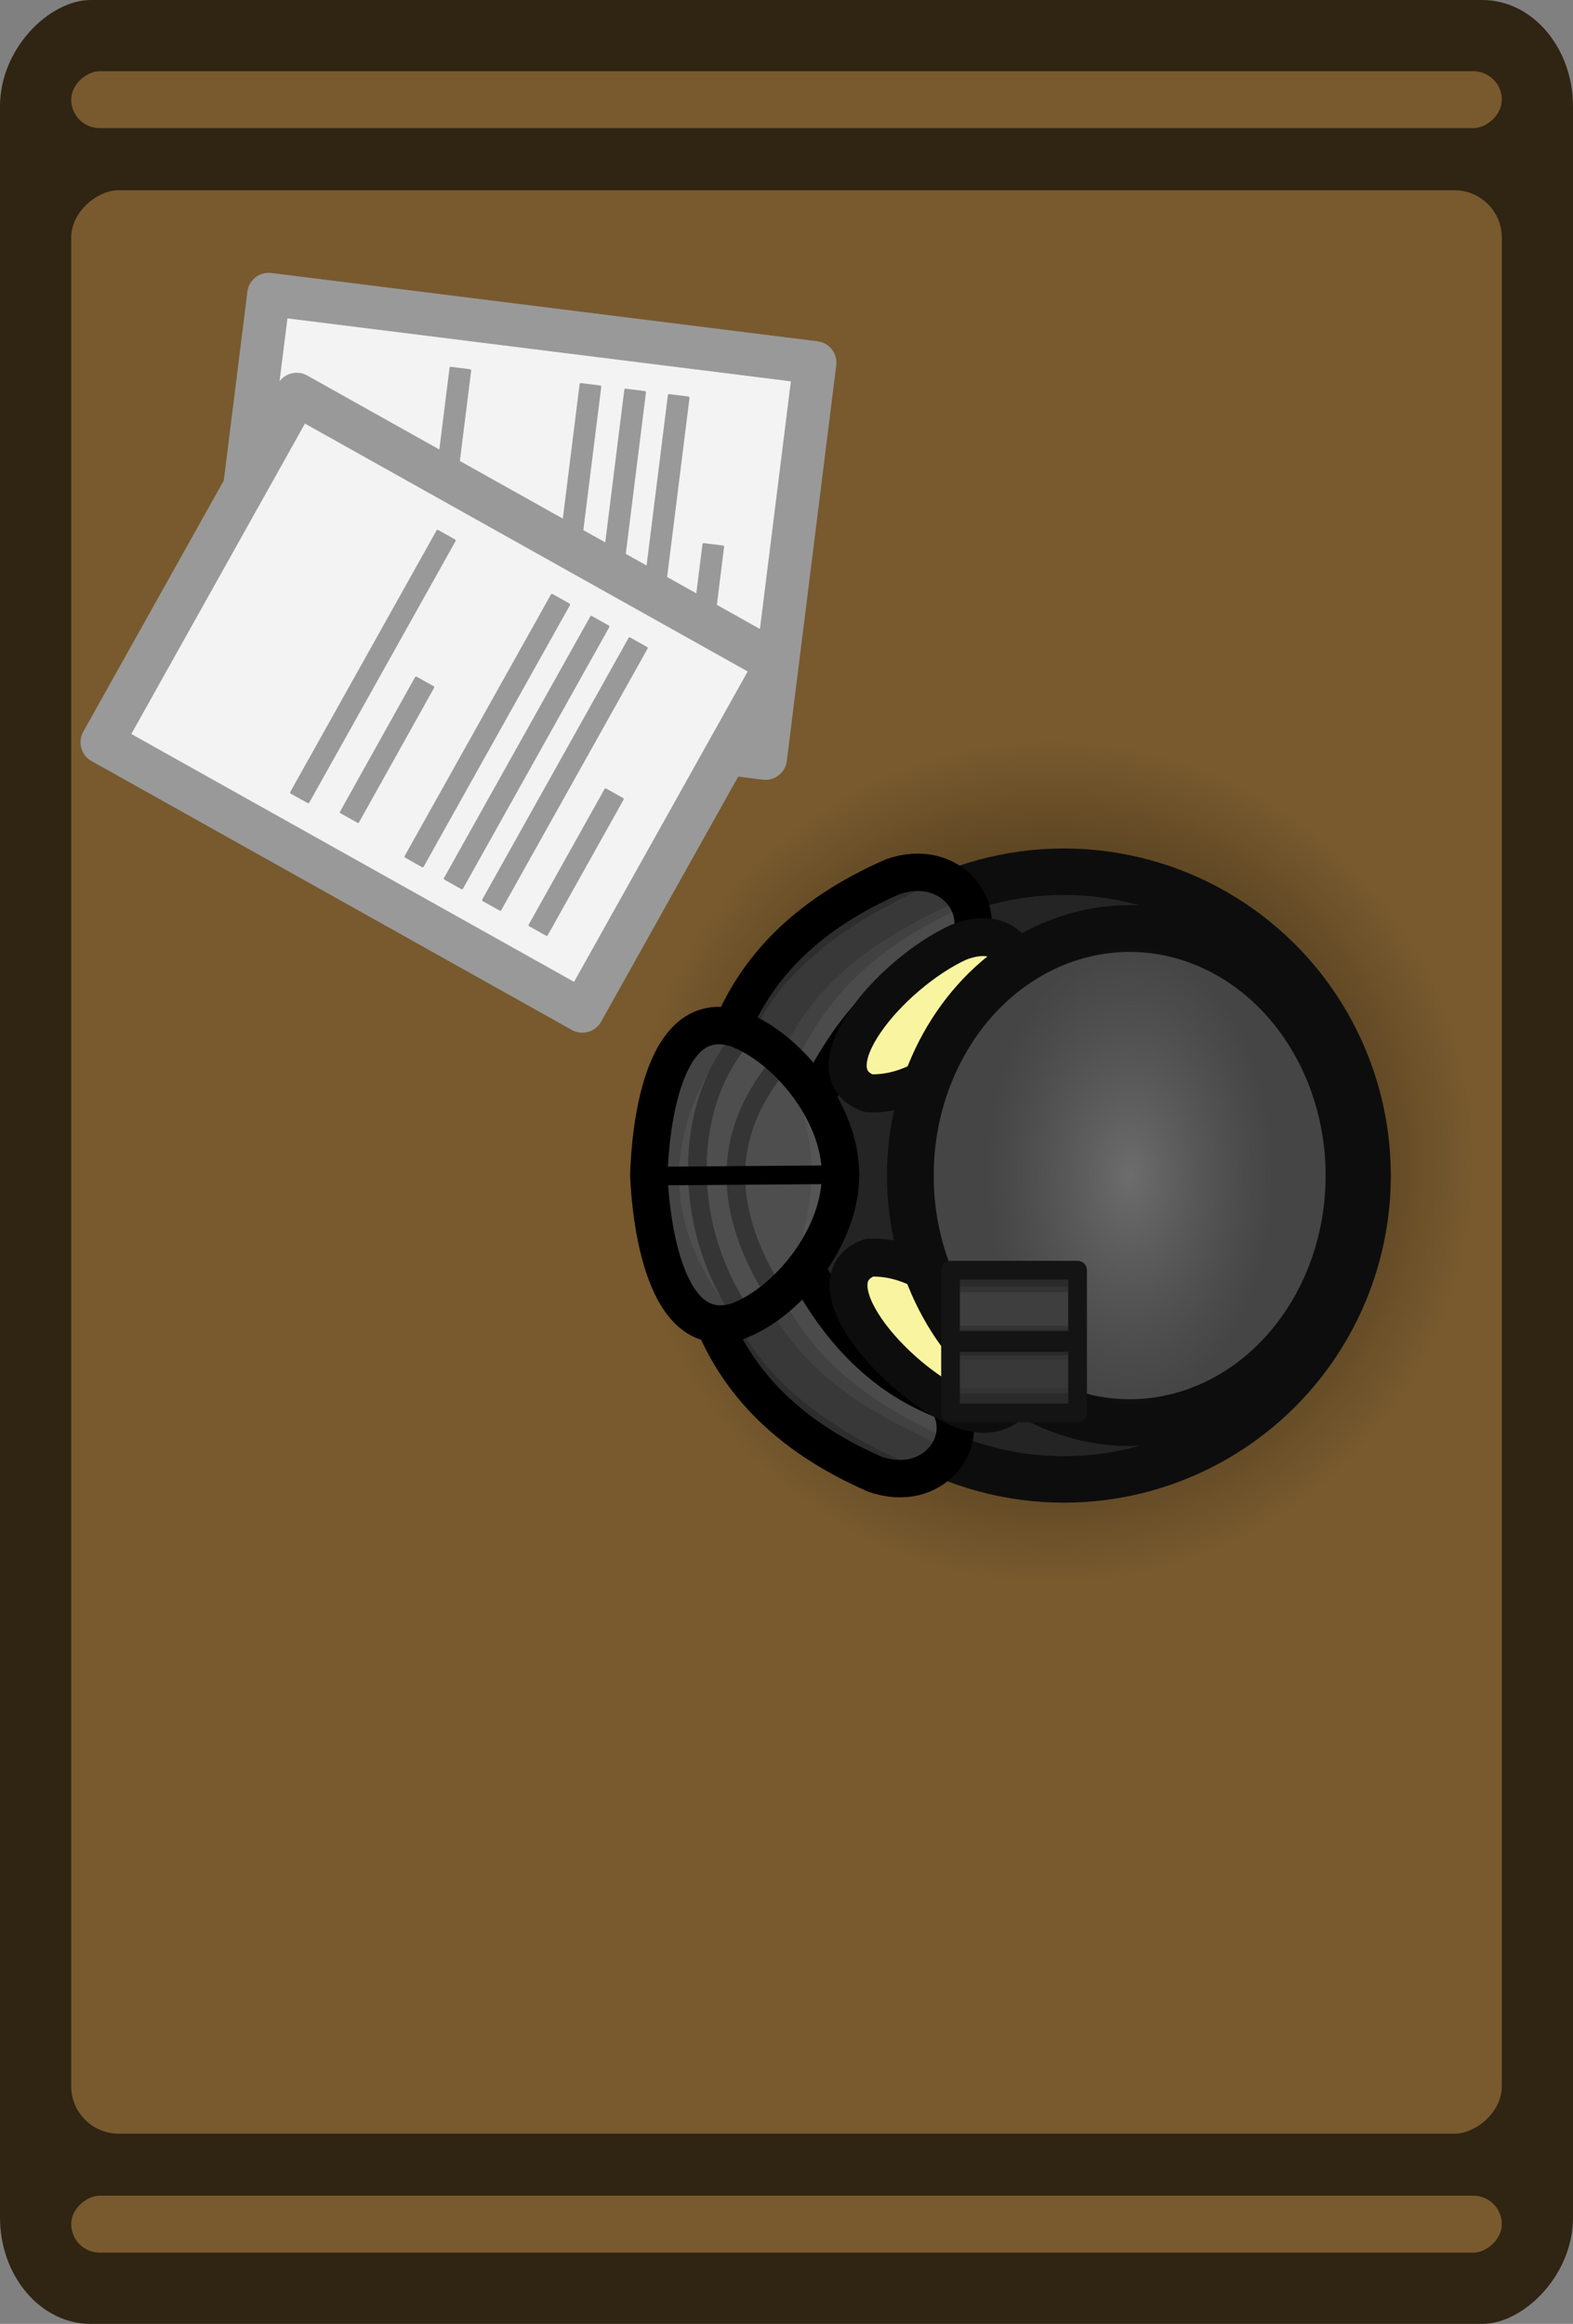 <?xml version="1.0" encoding="UTF-8" standalone="no"?>
<!-- Created with Inkscape (http://www.inkscape.org/) -->

<svg
   width="165.713"
   height="244.713"
   viewBox="0 0 43.845 64.747"
   version="1.1"
   id="svg1"
   inkscape:version="1.4 (86a8ad7, 2024-10-11)"
   sodipodi:docname="special_table_helmet.svg"
   xmlns:inkscape="http://www.inkscape.org/namespaces/inkscape"
   xmlns:sodipodi="http://sodipodi.sourceforge.net/DTD/sodipodi-0.dtd"
   xmlns:xlink="http://www.w3.org/1999/xlink"
   xmlns="http://www.w3.org/2000/svg"
   xmlns:svg="http://www.w3.org/2000/svg">
  <rect x="0" y="0" width="43.845" height="64.747" fill="#808080" stroke="none"/>
  <sodipodi:namedview
     id="namedview1"
     pagecolor="#ffffff"
     bordercolor="#000000"
     borderopacity="0.25"
     inkscape:showpageshadow="2"
     inkscape:pageopacity="0.0"
     inkscape:pagecheckerboard="0"
     inkscape:deskcolor="#d1d1d1"
     inkscape:document-units="mm"
     inkscape:zoom="3.8954758"
     inkscape:cx="89.976172"
     inkscape:cy="106.6622"
     inkscape:window-width="1920"
     inkscape:window-height="991"
     inkscape:window-x="-9"
     inkscape:window-y="-9"
     inkscape:window-maximized="1"
     inkscape:current-layer="layer1" />
  <defs
     id="defs1">
    <radialGradient
       inkscape:collect="always"
       xlink:href="#linearGradient65"
       id="radialGradient66"
       cx="348.001"
       cy="146.578"
       fx="348.001"
       fy="146.578"
       r="7.612"
       gradientUnits="userSpaceOnUse"
       gradientTransform="matrix(1.547,0,0,1.547,-170.486,-37.639)" />
    <linearGradient
       id="linearGradient65"
       inkscape:collect="always">
      <stop
         style="stop-color:#000000;stop-opacity:0.5;"
         offset="0.384"
         id="stop65" />
      <stop
         style="stop-color:#000000;stop-opacity:0;"
         offset="1"
         id="stop66" />
    </linearGradient>
    <inkscape:path-effect
       effect="mirror_symmetry"
       start_point="90.668,77.202"
       end_point="90.926,42.75"
       center_point="90.797,59.976"
       id="path-effect1"
       is_visible="true"
       lpeversion="1.2"
       lpesatellites=""
       mode="free"
       discard_orig_path="false"
       fuse_paths="true"
       oposite_fuse="false"
       split_items="false"
       split_open="false"
       link_styles="false" />
    <inkscape:path-effect
       effect="mirror_symmetry"
       start_point="90.668,77.202"
       end_point="90.926,42.75"
       center_point="90.797,59.976"
       id="path-effect1-4"
       is_visible="true"
       lpeversion="1.2"
       lpesatellites=""
       mode="free"
       discard_orig_path="false"
       fuse_paths="true"
       oposite_fuse="false"
       split_items="false"
       split_open="false"
       link_styles="false" />
    <inkscape:path-effect
       effect="mirror_symmetry"
       start_point="90.668,77.202"
       end_point="90.926,42.75"
       center_point="90.797,59.976"
       id="path-effect1-48"
       is_visible="true"
       lpeversion="1.2"
       lpesatellites=""
       mode="free"
       discard_orig_path="false"
       fuse_paths="true"
       oposite_fuse="false"
       split_items="false"
       split_open="false"
       link_styles="false" />
    <radialGradient
       inkscape:collect="always"
       xlink:href="#linearGradient4"
       id="radialGradient6"
       cx="46.712"
       cy="31.81"
       fx="46.712"
       fy="31.81"
       r="24.582"
       gradientTransform="matrix(0.305,0,0,0.192,-29.982,8.789)"
       gradientUnits="userSpaceOnUse" />
    <linearGradient
       id="linearGradient4"
       inkscape:collect="always">
      <stop
         style="stop-color:#6d6d6d;stop-opacity:1;"
         offset="0"
         id="stop5" />
      <stop
         style="stop-color:#616161;stop-opacity:0;"
         offset="1"
         id="stop6" />
    </linearGradient>
    <inkscape:path-effect
       effect="mirror_symmetry"
       start_point="90.668,77.202"
       end_point="90.926,42.75"
       center_point="90.797,59.976"
       id="path-effect1-4-8"
       is_visible="true"
       lpeversion="1.2"
       lpesatellites=""
       mode="free"
       discard_orig_path="false"
       fuse_paths="true"
       oposite_fuse="false"
       split_items="false"
       split_open="false"
       link_styles="false" />
  </defs>
  <g
     inkscape:label="Στρώση 1"
     inkscape:groupmode="layer"
     id="layer1"
     transform="translate(-177.535,-79.904)">
    <g
       id="g7"
       transform="translate(-161,-76.841)">
      <g
         id="g6">
        <g
           id="g4">
          <g
             inkscape:label="Layer 1"
             id="layer1-4"
             transform="translate(229.807,-14.41)">
            <rect
               style="display:inline;fill:#302412;fill-opacity:1;stroke-width:0.125"
               id="rect349-0"
               width="64.747"
               height="43.845"
               x="171.155"
               y="-152.573"
               rx="2.97"
               ry="2.528"
               transform="rotate(90)" />
            <rect
               style="display:inline;fill:#785a2e;fill-opacity:1;stroke-width:0.129"
               id="rect457-7"
               width="54.148"
               height="39.876"
               x="176.455"
               y="-150.589"
               rx="1.323"
               ry="1.323"
               transform="rotate(90)" />
            <rect
               style="display:inline;fill:#785a2e;fill-opacity:1;stroke-width:0.096"
               id="rect2398-7-9"
               width="1.587"
               height="39.876"
               x="173.139"
               y="-150.589"
               rx="0.794"
               ry="0.794"
               transform="rotate(90)" />
            <rect
               style="display:inline;fill:#785a2e;fill-opacity:1;stroke-width:0.096"
               id="rect2398-7-9-3"
               width="1.587"
               height="39.876"
               x="232.33"
               y="-150.589"
               rx="0.794"
               ry="0.794"
               transform="rotate(90)" />
          </g>
          <circle
             style="fill:url(#radialGradient66);fill-rule:evenodd;stroke:none;stroke-width:3.275;stroke-linecap:round;stroke-linejoin:round;stroke-miterlimit:29;stroke-dasharray:none;stroke-opacity:1"
             id="path65"
             cx="367.875"
             cy="189.118"
             r="11.776" />
        </g>
      </g>
      <g
         id="g116-5"
         transform="rotate(90,528.969,-273.729)">
        <rect
           style="fill:#f3f3f3;fill-opacity:1;stroke:#999999;stroke-width:1.2;stroke-linecap:round;stroke-linejoin:round;stroke-dasharray:none;stroke-opacity:1;stop-color:#000000"
           id="rect9256-9-2"
           width="11.113"
           height="15.346"
           x="-960.29"
           y="-225.511"
           transform="matrix(-0.992,-0.124,-0.124,0.992,0,0)" />
        <rect
           style="fill:#999999;fill-opacity:1;stroke:none;stroke-width:1.194;stroke-linecap:round;stroke-linejoin:round;stroke-miterlimit:5;stroke-dasharray:none;stroke-opacity:1;paint-order:fill markers stroke"
           id="rect9258-8-9"
           width="4.397"
           height="0.608"
           x="-958.949"
           y="-223.636"
           ry="0.033"
           rx="0.033"
           transform="matrix(-0.992,-0.124,-0.124,0.992,0,0)" />
        <rect
           style="fill:#999999;fill-opacity:1;stroke:none;stroke-width:1.194;stroke-linecap:round;stroke-linejoin:round;stroke-miterlimit:5;stroke-dasharray:none;stroke-opacity:1;paint-order:fill markers stroke"
           id="rect9260-1-1"
           width="8.419"
           height="0.608"
           x="-958.97"
           y="-222.164"
           ry="0.033"
           rx="0.033"
           transform="matrix(-0.992,-0.124,-0.124,0.992,0,0)" />
        <rect
           style="fill:#999999;fill-opacity:1;stroke:none;stroke-width:1.194;stroke-linecap:round;stroke-linejoin:round;stroke-miterlimit:5;stroke-dasharray:none;stroke-opacity:1;paint-order:fill markers stroke"
           id="rect9262-6-5"
           width="8.419"
           height="0.608"
           x="-958.97"
           y="-220.94"
           ry="0.033"
           rx="0.033"
           transform="matrix(-0.992,-0.124,-0.124,0.992,0,0)" />
        <rect
           style="fill:#999999;fill-opacity:1;stroke:none;stroke-width:1.194;stroke-linecap:round;stroke-linejoin:round;stroke-miterlimit:5;stroke-dasharray:none;stroke-opacity:1;paint-order:fill markers stroke"
           id="rect9264-3-5"
           width="8.419"
           height="0.608"
           x="-958.97"
           y="-219.684"
           ry="0.033"
           rx="0.033"
           transform="matrix(-0.992,-0.124,-0.124,0.992,0,0)" />
        <rect
           style="fill:#999999;fill-opacity:1;stroke:none;stroke-width:1.194;stroke-linecap:round;stroke-linejoin:round;stroke-miterlimit:5;stroke-dasharray:none;stroke-opacity:1;paint-order:fill markers stroke"
           id="rect9266-7-6"
           width="4.359"
           height="0.608"
           x="-958.889"
           y="-216.556"
           ry="0.033"
           rx="0.033"
           transform="matrix(-0.992,-0.123,-0.124,0.992,0,0)" />
        <rect
           style="fill:#999999;fill-opacity:1;stroke:none;stroke-width:1.194;stroke-linecap:round;stroke-linejoin:round;stroke-miterlimit:5;stroke-dasharray:none;stroke-opacity:1;paint-order:fill markers stroke"
           id="rect9268-5-79"
           width="8.419"
           height="0.608"
           x="-958.97"
           y="-216.029"
           ry="0.033"
           rx="0.033"
           transform="matrix(-0.992,-0.124,-0.124,0.992,0,0)" />
      </g>
      <g
         id="g116-98"
         transform="rotate(112.107,570.214,-170.487)">
        <rect
           style="fill:#f3f3f3;fill-opacity:1;stroke:#999999;stroke-width:1.2;stroke-linecap:round;stroke-linejoin:round;stroke-dasharray:none;stroke-opacity:1;stop-color:#000000"
           id="rect9256-9-7"
           width="11.113"
           height="15.346"
           x="-960.29"
           y="-225.511"
           transform="matrix(-0.992,-0.124,-0.124,0.992,0,0)" />
        <rect
           style="fill:#999999;fill-opacity:1;stroke:none;stroke-width:1.194;stroke-linecap:round;stroke-linejoin:round;stroke-miterlimit:5;stroke-dasharray:none;stroke-opacity:1;paint-order:fill markers stroke"
           id="rect9258-8-84"
           width="4.397"
           height="0.608"
           x="-958.949"
           y="-223.636"
           ry="0.033"
           rx="0.033"
           transform="matrix(-0.992,-0.124,-0.124,0.992,0,0)" />
        <rect
           style="fill:#999999;fill-opacity:1;stroke:none;stroke-width:1.194;stroke-linecap:round;stroke-linejoin:round;stroke-miterlimit:5;stroke-dasharray:none;stroke-opacity:1;paint-order:fill markers stroke"
           id="rect9260-1-4"
           width="8.419"
           height="0.608"
           x="-958.97"
           y="-222.164"
           ry="0.033"
           rx="0.033"
           transform="matrix(-0.992,-0.124,-0.124,0.992,0,0)" />
        <rect
           style="fill:#999999;fill-opacity:1;stroke:none;stroke-width:1.194;stroke-linecap:round;stroke-linejoin:round;stroke-miterlimit:5;stroke-dasharray:none;stroke-opacity:1;paint-order:fill markers stroke"
           id="rect9262-6-4"
           width="8.419"
           height="0.608"
           x="-958.97"
           y="-220.94"
           ry="0.033"
           rx="0.033"
           transform="matrix(-0.992,-0.124,-0.124,0.992,0,0)" />
        <rect
           style="fill:#999999;fill-opacity:1;stroke:none;stroke-width:1.194;stroke-linecap:round;stroke-linejoin:round;stroke-miterlimit:5;stroke-dasharray:none;stroke-opacity:1;paint-order:fill markers stroke"
           id="rect9264-3-3"
           width="8.419"
           height="0.608"
           x="-958.97"
           y="-219.684"
           ry="0.033"
           rx="0.033"
           transform="matrix(-0.992,-0.124,-0.124,0.992,0,0)" />
        <rect
           style="fill:#999999;fill-opacity:1;stroke:none;stroke-width:1.194;stroke-linecap:round;stroke-linejoin:round;stroke-miterlimit:5;stroke-dasharray:none;stroke-opacity:1;paint-order:fill markers stroke"
           id="rect9266-7-5"
           width="4.359"
           height="0.608"
           x="-958.889"
           y="-216.556"
           ry="0.033"
           rx="0.033"
           transform="matrix(-0.992,-0.123,-0.124,0.992,0,0)" />
        <rect
           style="fill:#999999;fill-opacity:1;stroke:none;stroke-width:1.194;stroke-linecap:round;stroke-linejoin:round;stroke-miterlimit:5;stroke-dasharray:none;stroke-opacity:1;paint-order:fill markers stroke"
           id="rect9268-5-8"
           width="8.419"
           height="0.608"
           x="-958.97"
           y="-216.029"
           ry="0.033"
           rx="0.033"
           transform="matrix(-0.992,-0.124,-0.124,0.992,0,0)" />
      </g>
    </g>
    <g
       id="g2"
       transform="matrix(-0.855,0,0,0.855,221.77,99.193)">
      <circle
         style="fill:#242424;fill-opacity:1;stroke:#0d0d0d;stroke-width:1.514;stroke-linecap:round;stroke-linejoin:round;stroke-miterlimit:2;stroke-dasharray:none;stroke-opacity:1"
         id="path3"
         cx="-15.748"
         cy="17.054"
         r="9.902"
         transform="rotate(-90)" />
      <path
         style="fill:#383838;fill-opacity:1;stroke:none;stroke-width:1.219;stroke-linecap:round;stroke-linejoin:round;stroke-miterlimit:2;stroke-dasharray:none;stroke-opacity:1"
         d="m 25.139,13.24 c -1.272,-2.674 -2.94,-4.159 -4.867,-4.867 -0.842,-1.293 0.473,-3.023 2.363,-2.363 2.608,1.144 4.531,2.85 5.435,5.435 z"
         id="path9-0-3"
         sodipodi:nodetypes="ccccc" />
      <path
         style="fill:#414141;fill-opacity:1;stroke:none;stroke-width:1.323;stroke-linecap:round;stroke-linejoin:round;stroke-miterlimit:2"
         d="m 20.221,7.911 5.368,5.253 0.947,-0.718 C 25.337,9.339 23.072,7.965 20.336,6.734 l -0.144,0.402 z"
         id="path1-7-8"
         sodipodi:nodetypes="cccccc" />
      <path
         style="fill:#4b4b4b;fill-opacity:1;stroke:none;stroke-width:1.323;stroke-linecap:round;stroke-linejoin:round;stroke-miterlimit:2"
         d="m 19.73,8.155 5.368,5.253 0.947,-0.718 C 24.846,9.583 22.731,8.059 19.995,6.828 L 19.701,7.38 Z"
         id="path1-7-5-2"
         sodipodi:nodetypes="cccccc" />
      <path
         style="fill:#2d2d2d;fill-opacity:1;stroke:none;stroke-width:1.323;stroke-linecap:round;stroke-linejoin:round;stroke-miterlimit:2"
         d="m 21.045,6.131 c 2.585,1.065 5.677,2.925 6.397,5.812 l 0.406,-0.674 C 26.504,7.434 24.304,6.387 21.648,5.557 l -0.919,0.718 z"
         id="path1-7-0-5"
         sodipodi:nodetypes="cccccc" />
      <path
         style="fill:none;fill-opacity:1;stroke:#000000;stroke-width:1.219;stroke-linecap:round;stroke-linejoin:round;stroke-miterlimit:2;stroke-dasharray:none;stroke-opacity:1"
         d="m 25.139,13.24 c -1.272,-2.674 -2.94,-4.159 -4.867,-4.867 -0.842,-1.293 0.473,-3.023 2.363,-2.363 2.608,1.144 4.531,2.85 5.435,5.435 z"
         id="path9-0-6-8"
         sodipodi:nodetypes="ccccc" />
      <path
         style="fill:#f9f49f;fill-opacity:1;stroke:#0d0d0d;stroke-width:1.237;stroke-linecap:round;stroke-linejoin:round;stroke-miterlimit:2;stroke-dasharray:none;stroke-opacity:1"
         d="m 18.649,9.731 c -0.444,-0.998 0.271,-2.213 1.847,-1.581 2.257,1.047 4.857,4.186 2.937,4.913 -1.555,0.081 -3.151,-1.065 -4.784,-3.332 z"
         id="path2-1"
         sodipodi:nodetypes="cccc" />
      <path
         style="fill:#383838;fill-opacity:1;stroke:none;stroke-width:1.219;stroke-linecap:round;stroke-linejoin:round;stroke-miterlimit:2;stroke-dasharray:none;stroke-opacity:1"
         d="m 25.719,18.249 c -1.272,2.674 -2.94,4.159 -4.867,4.867 -0.842,1.293 0.473,3.023 2.363,2.363 2.608,-1.144 4.531,-2.85 5.435,-5.435 z"
         id="path9-0"
         sodipodi:nodetypes="ccccc" />
      <path
         style="fill:#414141;fill-opacity:1;stroke:none;stroke-width:1.323;stroke-linecap:round;stroke-linejoin:round;stroke-miterlimit:2"
         d="m 20.902,23.377 5.368,-5.253 0.947,0.718 c -1.199,3.108 -3.465,4.482 -6.2,5.712 L 20.873,24.152 Z"
         id="path1-7"
         sodipodi:nodetypes="cccccc" />
      <path
         style="fill:#4b4b4b;fill-opacity:1;stroke:none;stroke-width:1.323;stroke-linecap:round;stroke-linejoin:round;stroke-miterlimit:2"
         d="m 20.31,23.333 5.368,-5.253 0.947,0.718 c -1.199,3.108 -3.465,4.482 -6.2,5.712 l -0.144,-0.402 z"
         id="path1-7-5"
         sodipodi:nodetypes="cccccc" />
      <path
         style="fill:#2d2d2d;fill-opacity:1;stroke:none;stroke-width:1.323;stroke-linecap:round;stroke-linejoin:round;stroke-miterlimit:2"
         d="m 21.625,25.358 c 2.585,-1.065 5.677,-2.925 6.397,-5.812 l 0.406,0.674 c -1.345,3.835 -3.545,4.882 -6.2,5.712 l -0.919,-0.718 z"
         id="path1-7-0"
         sodipodi:nodetypes="cccccc" />
      <path
         style="fill:none;fill-opacity:1;stroke:#000000;stroke-width:1.219;stroke-linecap:round;stroke-linejoin:round;stroke-miterlimit:2;stroke-dasharray:none;stroke-opacity:1"
         d="m 25.719,18.249 c -1.272,2.674 -2.94,4.159 -4.867,4.867 -0.842,1.293 0.473,3.023 2.363,2.363 2.608,-1.144 4.531,-2.85 5.435,-5.435 z"
         id="path9-0-6"
         sodipodi:nodetypes="ccccc" />
      <path
         style="display:inline;fill:#f9f49f;fill-opacity:1;stroke:#0d0d0d;stroke-width:1.237;stroke-linecap:round;stroke-linejoin:round;stroke-miterlimit:2;stroke-dasharray:none;stroke-opacity:1"
         d="m 18.623,21.757 c -0.443,0.998 0.271,2.213 1.847,1.581 2.257,-1.047 4.857,-4.186 2.937,-4.913 -1.555,-0.081 -3.151,1.065 -4.784,3.332 z"
         id="path2-11"
         sodipodi:nodetypes="cccc" />
      <path
         style="fill:#4e4e4e;fill-opacity:1;stroke:none;stroke-width:4;stroke-linecap:round;stroke-linejoin:round;stroke-miterlimit:2;stroke-dasharray:none;stroke-opacity:1"
         d="m 90.754,65.701 c -4.096,-0.176 -18.25,-1.453 -15.551,-9.586 2.005,-5.26 8.99,-8.997 15.69,-8.91 6.7,0.013 13.628,3.854 15.554,9.144 2.576,8.173 -11.595,9.238 -15.693,9.353 z"
         id="path1-4"
         sodipodi:nodetypes="ccc"
         inkscape:path-effect="#path-effect1-48"
         inkscape:original-d="M 91.091465,65.714036 C 87.513257,65.594484 72.424424,64.48997 75.202958,56.114665 c 2.00876,-5.268996 9.013425,-9.009652 15.722838,-8.909608"
         transform="matrix(0,-0.305,0.305,0,10.546,43.42)" />
      <ellipse
         style="fill:#454545;fill-opacity:1;stroke:#0d0d0d;stroke-width:1.524;stroke-linecap:round;stroke-linejoin:round;stroke-miterlimit:2;stroke-dasharray:none;stroke-opacity:1"
         id="path6-1"
         cx="-15.748"
         cy="14.909"
         rx="8.05"
         ry="7.151"
         transform="rotate(-90)" />
      <ellipse
         style="fill:url(#radialGradient6);fill-opacity:1;stroke:none;stroke-width:1.326;stroke-linecap:round;stroke-linejoin:round;stroke-miterlimit:2;stroke-dasharray:none;stroke-opacity:1"
         id="path4"
         cx="-15.748"
         cy="14.909"
         rx="7.491"
         ry="4.729"
         transform="rotate(-90)" />
      <path
         style="fill:#444444;fill-opacity:1;stroke:none;stroke-width:1.219;stroke-linecap:round;stroke-linejoin:round;stroke-miterlimit:2;stroke-dasharray:none;stroke-opacity:1"
         d="m 27.645,20.504 c 2.625,-3.107 2.561,-6.283 0.071,-9.521 1.47,0.15 2.557,1.362 2.85,4.782 -0.418,2.669 -1.047,4.979 -2.921,4.739"
         id="path7-5"
         sodipodi:nodetypes="cccc" />
      <path
         style="fill:none;fill-opacity:1;stroke:#353535;stroke-width:0.609;stroke-linecap:round;stroke-linejoin:round;stroke-miterlimit:2;stroke-dasharray:none;stroke-opacity:1"
         d="m 26.425,19.672 c 1.771,-2.769 1.756,-5.241 0,-7.424"
         id="path10-8"
         sodipodi:nodetypes="cc" />
      <path
         style="fill:#555555;fill-opacity:1;stroke:none;stroke-width:1.323;stroke-linecap:round;stroke-linejoin:round;stroke-miterlimit:2"
         d="m 25.719,18.249 c -0.446,-1.522 -0.701,-3.119 -0.029,-4.884 l -1.365,2.354 1.395,2.53"
         id="path1-45"
         sodipodi:nodetypes="cccc" />
      <path
         style="fill:none;fill-opacity:1;stroke:#353535;stroke-width:0.609;stroke-linecap:round;stroke-linejoin:round;stroke-miterlimit:2;stroke-dasharray:none;stroke-opacity:1"
         d="m 27.682,20.066 c 1.771,-2.769 1.756,-6.46 0,-8.643"
         id="path10-3-5"
         sodipodi:nodetypes="cc" />
      <path
         style="fill:none;fill-opacity:1;stroke:#000000;stroke-width:4;stroke-linecap:round;stroke-linejoin:round;stroke-miterlimit:2;stroke-dasharray:none;stroke-opacity:1"
         d="m 90.754,65.701 c -4.096,-0.176 -18.25,-1.453 -15.551,-9.586 2.007,-5.264 9.001,-10.987 15.704,-10.898 6.704,0.011 13.612,5.838 15.54,11.131 2.576,8.173 -11.595,9.238 -15.693,9.353 z"
         id="path1-8-1"
         sodipodi:nodetypes="ccc"
         inkscape:path-effect="#path-effect1-4-8"
         inkscape:original-d="M 91.091465,65.714036 C 87.513257,65.594484 72.424424,64.48997 75.202958,56.114665 77.211718,50.845669 84.216383,45.117308 90.925796,45.217352"
         transform="matrix(0,-0.305,0.305,0,10.546,43.42)" />
      <path
         style="fill:#444444;fill-opacity:1;stroke:#000000;stroke-width:0.609;stroke-linecap:round;stroke-linejoin:round;stroke-miterlimit:2;stroke-dasharray:none;stroke-opacity:1"
         d="m 24.93,15.723 5.636,0.042"
         id="path8-0" />
      <rect
         style="fill:#383838;fill-opacity:1;stroke:none;stroke-width:0.609;stroke-linecap:round;stroke-linejoin:round;stroke-miterlimit:2;stroke-dasharray:none;stroke-opacity:1"
         id="rect10"
         width="2.292"
         height="4.142"
         x="-23.481"
         y="16.607"
         transform="rotate(-90)" />
      <rect
         style="fill:#3e3e3e;fill-opacity:1;stroke:none;stroke-width:0.609;stroke-linecap:round;stroke-linejoin:round;stroke-miterlimit:2;stroke-dasharray:none;stroke-opacity:1"
         id="rect10-1"
         width="2.292"
         height="4.142"
         x="-21.122"
         y="16.607"
         transform="rotate(-90)" />
      <rect
         style="fill:#333333;fill-opacity:1;stroke:none;stroke-width:1.789;stroke-linecap:round;stroke-linejoin:round;stroke-miterlimit:2"
         id="rect1"
         width="3.875"
         height="1.102"
         x="16.741"
         y="20.638" />
      <rect
         style="fill:#2a2a2a;fill-opacity:1;stroke:none;stroke-width:1.555;stroke-linecap:round;stroke-linejoin:round;stroke-miterlimit:2"
         id="rect1-5"
         width="3.875"
         height="0.832"
         x="16.741"
         y="20.773" />
      <rect
         style="fill:#333333;fill-opacity:1;stroke:none;stroke-width:1.155;stroke-linecap:round;stroke-linejoin:round;stroke-miterlimit:2"
         id="rect1-4"
         width="3.875"
         height="0.459"
         x="16.741"
         y="19.089" />
      <rect
         style="fill:#2a2a2a;fill-opacity:1;stroke:none;stroke-width:1.155;stroke-linecap:round;stroke-linejoin:round;stroke-miterlimit:2"
         id="rect1-4-2"
         width="3.875"
         height="0.459"
         x="16.741"
         y="18.898" />
      <rect
         style="fill:#333333;fill-opacity:1;stroke:none;stroke-width:1.155;stroke-linecap:round;stroke-linejoin:round;stroke-miterlimit:2"
         id="rect1-4-1"
         width="3.875"
         height="0.459"
         x="16.741"
         y="-23.119"
         transform="scale(1,-1)" />
      <rect
         style="fill:#2a2a2a;fill-opacity:1;stroke:none;stroke-width:1.155;stroke-linecap:round;stroke-linejoin:round;stroke-miterlimit:2"
         id="rect1-4-2-9"
         width="3.875"
         height="0.459"
         x="16.741"
         y="-23.309"
         transform="scale(1,-1)" />
      <rect
         style="display:inline;fill:none;fill-opacity:1;stroke:#141414;stroke-width:0.609;stroke-linecap:round;stroke-linejoin:round;stroke-miterlimit:2;stroke-dasharray:none;stroke-opacity:1"
         id="rect10-0"
         width="2.292"
         height="4.142"
         x="-21.122"
         y="16.607"
         transform="rotate(-90)" />
      <rect
         style="display:inline;fill:none;fill-opacity:1;stroke:#141414;stroke-width:0.609;stroke-linecap:round;stroke-linejoin:round;stroke-miterlimit:2;stroke-dasharray:none;stroke-opacity:1"
         id="rect10-0-6"
         width="2.292"
         height="4.142"
         x="-23.481"
         y="16.607"
         transform="rotate(-90)" />
    </g>
  </g>
</svg>
